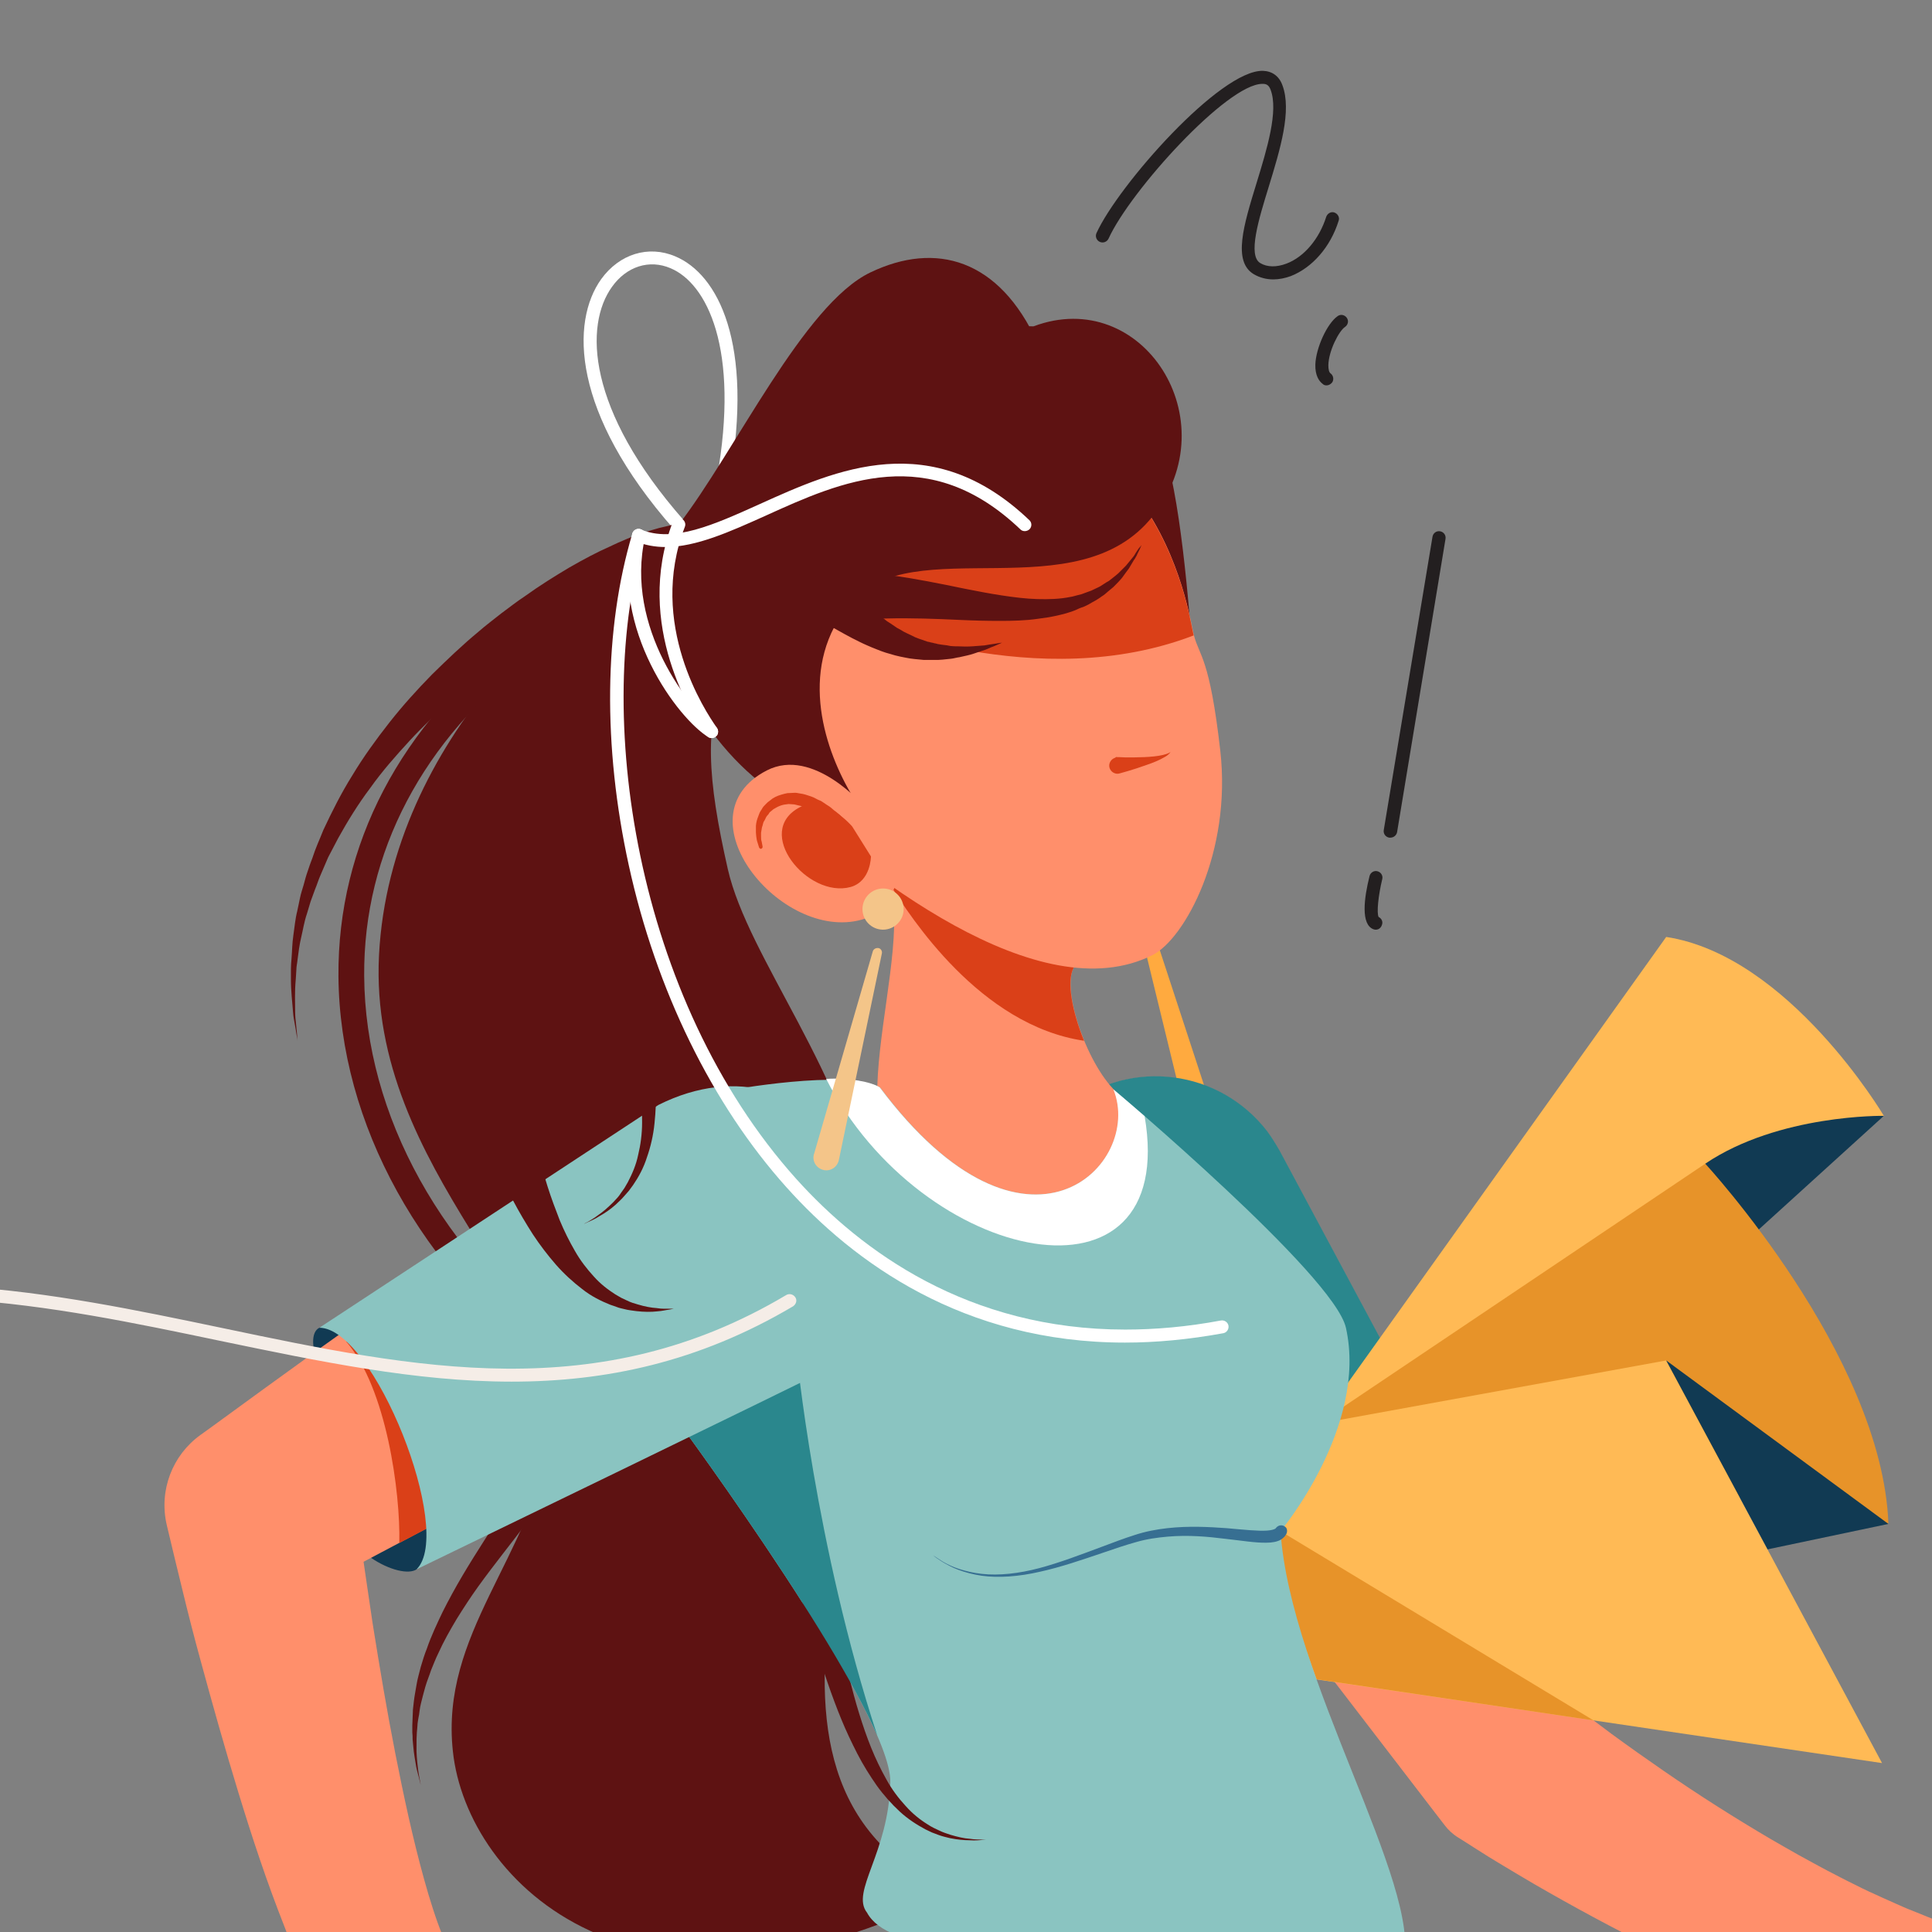 <?xml version="1.0" encoding="utf-8"?>
<!-- Generator: Adobe Illustrator 27.0.0, SVG Export Plug-In . SVG Version: 6.00 Build 0)  -->
<svg version="1.1" id="Lost" xmlns="http://www.w3.org/2000/svg" xmlns:xlink="http://www.w3.org/1999/xlink" x="0px" y="0px"
	 viewBox="0 0 638.2 638.2" style="enable-background:new 0 0 638.2 638.2;" xml:space="preserve">
<rect x="0" y="0" width="638.2" height="638.2" fill="#808080" stroke="none"/>
<style type="text/css">
	.st0{fill:#113A53;}
	.st1{fill:#FFAA3F;}
	.st2{fill:#FF8F6B;}
	.st3{fill:#2A878D;}
	.st4{fill:#FFBA55;}
	.st5{fill:#E79329;}
	.st6{fill:#DA4018;}
	.st7{fill:#5E1212;}
	.st8{fill:#FFFFFF;}
	.st9{fill:#F4C589;}
	.st10{fill:#8AC4C1;}
	.st11{fill:#376F92;}
	.st12{fill:#231F20;}
	.st13{fill:#F5EDE7;}
</style>
<g id="Bike">
	<g>
		<path class="st0" d="M105.5,438.6c-2.9,1.4-2.6,7.1,0,12.4c2.6,5.3,17.9-7.8,17.9-7.8S109.8,436.6,105.5,438.6L105.5,438.6z"/>
		<path class="st1" d="M376.9,294.9l21.3,65c0.7,2.2-0.5,4.6-2.7,5.3c-2.2,0.7-4.6-0.5-5.3-2.7c0-0.1-0.1-0.2-0.1-0.3l-16.2-66.4
			c-0.2-0.9,0.3-1.7,1.2-1.9C375.8,293.6,376.6,294.1,376.9,294.9L376.9,294.9z"/>
		<path class="st2" d="M422.6,380.2l98.9,184.4l2.5,1.9c2.8,2.1,5.6,4.2,8.4,6.3c5.6,4.1,11.4,8.2,17.2,12.2
			c11.6,8,23.4,15.5,35.5,22.6c3,1.7,6,3.5,9.1,5.2c3,1.7,6.1,3.3,9.2,5c3.1,1.6,6.1,3.2,9.2,4.7c3.1,1.6,6.2,3,9.3,4.4
			c1.6,0.7,3.1,1.4,4.7,2.1c1.6,0.7,3.1,1.4,4.7,2c3.1,1.3,6.3,2.5,9.4,3.8c1.6,0.6,3.1,1.1,4.7,1.7c1.6,0.6,3.2,1.1,4.7,1.6
			c3.2,1.1,6.3,1.9,9.5,2.8l0.9,0.3c10.8,3.1,16.9,14.4,13.8,25.1c-2.9,10-13,16.1-23.1,14.3c-4-0.7-8-1.4-11.9-2.3
			c-2-0.4-3.9-0.8-5.8-1.3c-1.9-0.5-3.9-0.9-5.8-1.5c-3.8-1-7.6-2.1-11.4-3.3c-1.9-0.6-3.8-1.2-5.6-1.8s-3.7-1.2-5.6-1.8
			c-3.7-1.3-7.3-2.6-11-4c-3.6-1.3-7.2-2.8-10.8-4.2c-3.6-1.5-7.1-2.9-10.6-4.5c-3.5-1.5-7-3.1-10.5-4.7
			c-13.9-6.4-27.5-13.3-40.8-20.6c-6.7-3.7-13.3-7.4-19.8-11.3c-3.3-2-6.6-3.9-9.8-5.9l-4.9-3.1l-2.5-1.6l-2.7-1.7l0,0
			c-1.8-1.1-3.3-2.5-4.5-4.1l-2.7-3.5L344.8,430.5c-15.7-20.4-11.8-49.6,8.5-65.2c20.4-15.7,49.6-11.8,65.2,8.5
			C420,375.8,421.5,378.1,422.6,380.2L422.6,380.2z"/>
		<path class="st3" d="M493.5,512.2l-70.8-132.1c-1.2-2.1-2.6-4.4-4.1-6.4c-15.7-20.4-44.9-24.2-65.2-8.5s-24.2,44.9-8.5,65.2
			l83.8,109.2L493.5,512.2L493.5,512.2z"/>
		<path class="st4" d="M622.3,368.6c0,0-31.3-52.9-71.9-59.1L435.6,470.3L622.3,368.6L622.3,368.6z"/>
		<path class="st0" d="M563.3,384.4c24.3-16.4,59-15.8,59-15.8l-52.4,47.6L563.3,384.4L563.3,384.4z"/>
		<path class="st5" d="M563.3,384.4l-127.7,85.8l188.2,33.1C621.7,447.6,563.3,384.4,563.3,384.4z"/>
		<polygon class="st4" points="284,460.7 269.6,530.3 621.7,582.4 550.4,449.4 435.6,470.3 		"/>
		<polygon class="st5" points="423,505.8 526.4,568.3 434.9,554.7 416,501.9 		"/>
		<polygon class="st0" points="550.4,449.4 623.8,503.4 583.9,511.8 		"/>
		<path class="st2" d="M354.7,319.6c-4.2,7.7,4.8,33.2,14.7,41.7c9.9,8.5,17,62.6-60.6,32c-39.2-9.6-3.6-79.2-16.3-105.9
			L354.7,319.6z"/>
		<path class="st6" d="M358.1,343.8L358.1,343.8c-3.9-9.5-5.9-19.8-3.4-24.2L303,292.9l-8.8-0.4
			C300.6,302.6,323.6,338.7,358.1,343.8L358.1,343.8z"/>
		<path class="st7" d="M221.6,177.3c-31.8,14.6-92.7,66.7-96.4,138.2s64.6,117,57.2,158.2c-7.4,41.3-37,65.9-32.8,104.8
			c4.6,43.5,61.1,98.9,164.4,46.7c-83.6-38.6-13.1-148.3-25.9-223.4c-8-46.8-41-85.2-47.7-114.8c-6.7-29.6-8.1-48.2,0-66.1
			C248.5,202.8,221.6,177.4,221.6,177.3L221.6,177.3z"/>
		<path class="st8" d="M224.2,175.5c-0.6,0-1.2-0.2-1.6-0.7c-33.9-38.5-34.1-68.5-24-82.6c6-8.3,15.6-11.3,24.5-7.5
			c14,5.9,26,28.5,17.9,74.2c-0.2,1.2-1.3,1.9-2.5,1.7s-1.9-1.3-1.7-2.5c7.7-43.2-3.4-64.5-15.3-69.5c-7-3-14.5-0.6-19.3,6.1
			c-9.2,12.7-8.5,40.6,23.7,77.2c0.8,0.9,0.7,2.2-0.2,3C225.3,175.3,224.8,175.5,224.2,175.5L224.2,175.5z"/>
		<path class="st7" d="M394,216c-5.2-66-11.6-107.4-51.3-102.8c-12.6-27.6-33.5-33.6-55.2-23.2c-22.1,10.6-44.7,59.3-63.3,83.3
			c-9.2,15.2-17.7,17.1-13.3,31.8L394,216L394,216z"/>
		<path class="st2" d="M380.7,315.5c10.7-5.4,26.2-34,22.4-67.5c-3.5-30.8-6.9-31.2-8.7-38.1c-1.9-6.9-11.9-88.3-102.9-73.8
			s-63.4,99.1-38.8,122.2C286.1,289.7,343.4,334.2,380.7,315.5L380.7,315.5z"/>
		<path class="st6" d="M330.2,136l-57.3,28.4l4.5,39.5c9.2,1.5,65.3,25.8,116.9,6C392.8,204.2,385.5,146.5,330.2,136L330.2,136z"/>
		<path class="st7" d="M380.8,170.5c-24.9,31.5-79.5,4.7-99.8,28.6c-17.4,20.5-9.3,46.9,0,62.9c0,0-8.1,5.3-6.3,7.9
			c0,0-25-2.6-46.2-38.1l-2.6-46.2c0,0,14.8-39.4,34.1-52.9s64.7-25.6,81.4-24.9C377.3,94.3,406,138.7,380.8,170.5L380.8,170.5z"/>
		<path class="st7" d="M377.1,180c0,0-0.2,0.5-0.6,1.4c-0.2,0.4-0.5,1-0.8,1.6c-0.1,0.3-0.3,0.7-0.5,1c-0.2,0.4-0.4,0.7-0.7,1.1
			c-0.5,0.8-1,1.7-1.6,2.7c-0.7,0.9-1.4,1.9-2.2,3c-0.8,1-1.8,2-2.9,3.1c-0.6,0.5-1.2,1-1.8,1.5c-0.6,0.5-1.2,1.1-1.9,1.5
			c-0.7,0.5-1.4,1-2.1,1.4s-1.5,0.8-2.3,1.3c-0.4,0.2-0.8,0.4-1.2,0.6c-0.4,0.2-0.9,0.4-1.3,0.5c-0.9,0.3-1.7,0.8-2.6,1.1
			c-3.6,1.3-7.6,2.1-11.7,2.6c-4.1,0.6-8.4,0.7-12.6,0.7c-4.3,0-8.6-0.1-12.8-0.3c-8.5-0.4-16.8-0.7-24.4-0.5
			c-1.9,0-3.7,0.2-5.5,0.3c-1.8,0.2-3.5,0.3-5.2,0.5s-3.3,0.4-4.8,0.7c-0.8,0.1-1.5,0.3-2.2,0.4c-0.7,0.2-1.4,0.3-2.1,0.5
			s-1.4,0.3-2,0.5s-1.3,0.4-1.9,0.6c-1.2,0.3-2.4,0.7-3.4,1.1s-2,0.7-2.9,1.1s-1.6,0.7-2.4,1.1c-1.4,0.6-2.5,1.3-3.2,1.7
			c-0.7,0.4-1.1,0.6-1.1,0.6l-0.5,0.3c-5.2,2.8-11.6,0.9-14.4-4.3c-2.8-5.2-0.9-11.6,4.3-14.4c0.5-0.3,1-0.5,1.5-0.7
			c0,0,0.6-0.2,1.7-0.6s2.7-1,4.7-1.6c1-0.3,2.2-0.6,3.4-0.9c1.2-0.3,2.6-0.6,4-0.9c1.4-0.3,3-0.5,4.6-0.7c0.8-0.1,1.6-0.2,2.5-0.3
			c0.8-0.1,1.7-0.1,2.6-0.2c0.9-0.1,1.8-0.1,2.7-0.2c0.9,0,1.8,0,2.8-0.1c1.9-0.1,3.8,0,5.7,0.1c2,0,3.9,0.3,5.9,0.4
			c2,0.2,4,0.4,6.1,0.7c8.2,1.1,16.6,2.8,24.8,4.5c4.1,0.8,8.2,1.6,12.2,2.2s7.9,1.1,11.7,1.2c3.8,0.1,7.4,0,10.8-0.7
			c0.9-0.1,1.6-0.4,2.5-0.6c0.4-0.1,0.8-0.2,1.2-0.3c0.4-0.1,0.8-0.3,1.1-0.4c0.7-0.3,1.5-0.5,2.2-0.8s1.4-0.7,2.1-1
			s1.3-0.7,1.9-1.1s1.2-0.8,1.8-1.1c1.1-0.9,2.1-1.6,3.1-2.5c0.9-0.9,1.7-1.7,2.5-2.5c0.7-0.8,1.3-1.6,1.9-2.3
			c0.3-0.4,0.6-0.7,0.8-1c0.2-0.3,0.4-0.7,0.6-1c0.4-0.6,0.7-1.1,1-1.5C376.8,180.5,377.1,180,377.1,180L377.1,180z"/>
		<path class="st2" d="M285.5,266.4c0,0-16.8-19.8-32.2-11.9c-29.3,15.1,4.7,56.7,31.3,49.3c12.4-3.5,12.6-18.9,12.6-18.9
			L285.5,266.4L285.5,266.4z"/>
		<path class="st6" d="M250.7,279.8c0,0-0.2-0.6-0.5-1.6c-0.2-0.5-0.3-1.2-0.4-2c0-0.4-0.1-0.8-0.1-1.3c0-0.4,0-0.9,0-1.4
			c0-0.2,0-0.5,0-0.7c0-0.3,0.1-0.5,0.1-0.8c0.1-0.5,0.2-1.1,0.4-1.6c0.2-0.5,0.4-1.1,0.6-1.6c0.2-0.6,0.6-1.1,0.9-1.6
			c0.3-0.6,0.7-1,1.2-1.5l0.7-0.7c0.3-0.2,0.5-0.4,0.8-0.6c1-0.9,2.3-1.5,3.7-1.9c0.7-0.2,1.4-0.4,2-0.5c0.7,0,1.4-0.1,2.1-0.1
			c0.7-0.1,1.3,0.1,2,0.2s1.3,0.2,1.9,0.4c1.2,0.4,2.4,0.7,3.4,1.3c0.5,0.3,1,0.5,1.5,0.7s0.9,0.6,1.3,0.8c0.8,0.6,1.6,1,2.2,1.5
			s1.1,1,1.6,1.3c0.9,0.7,1.4,1.2,1.4,1.2c1.2,1,1.3,2.7,0.3,3.9c-1,1.2-2.7,1.3-3.9,0.3c-0.1-0.1-0.1-0.1-0.2-0.2l-0.2-0.2
			c0,0-0.4-0.4-1-1.1c-0.3-0.4-0.7-0.8-1.2-1.3s-1.1-0.9-1.7-1.5c-0.3-0.3-0.6-0.6-1-0.8c-0.4-0.2-0.7-0.5-1.1-0.7
			c-0.8-0.6-1.6-0.9-2.6-1.3c-0.4-0.2-0.9-0.3-1.4-0.4s-1-0.3-1.5-0.3s-1-0.1-1.5-0.1l-1.5,0.2c-1,0.2-2,0.6-2.8,1.1
			c-0.2,0.1-0.4,0.2-0.7,0.4l-0.6,0.5c-0.4,0.3-0.8,0.6-1,1.1c-0.3,0.4-0.7,0.7-0.9,1.2c-0.2,0.4-0.4,0.9-0.7,1.3
			c-0.2,0.4-0.3,0.9-0.4,1.3c-0.1,0.2-0.1,0.4-0.2,0.6c0,0.2-0.1,0.4-0.1,0.6c-0.1,0.4-0.1,0.8-0.2,1.2c0,0.4,0,0.7,0,1.1
			c0,0.7,0,1.3,0.2,1.8c0.2,1,0.3,1.6,0.3,1.6c0.1,0.4-0.2,0.7-0.5,0.8C251.1,280.4,250.8,280.2,250.7,279.8L250.7,279.8z"/>
		<path class="st6" d="M281.5,273c0,0-9-10.6-17.2-6.4c-15.7,8.1,2.5,30.3,16.7,26.4c6.7-1.9,6.7-10.1,6.7-10.1L281.5,273z"/>
		<circle class="st9" cx="291.7" cy="300.3" r="6.8"/>
		<path class="st7" d="M276.8,191.2c0,0,0.8,0.6,2.2,1.7c0.4,0.3,0.9,0.7,1.3,1.1c0.5,0.4,1,0.9,1.4,1.3c0.9,0.8,1.9,1.8,3,2.8
			s2.2,2,3.4,3.1c1.2,1,2.5,2.1,3.9,3.2c0.3,0.3,0.7,0.5,1,0.8c0.4,0.2,0.7,0.5,1.1,0.7c0.7,0.5,1.5,1,2.2,1.5
			c0.8,0.4,1.6,0.9,2.3,1.3c0.8,0.4,1.6,0.8,2.5,1.2l1.2,0.6l1.3,0.5c0.9,0.3,1.7,0.6,2.6,0.9c0.9,0.2,1.8,0.4,2.6,0.6
			c0.4,0.1,0.9,0.2,1.3,0.3c0.4,0.1,0.9,0.1,1.3,0.2c0.9,0.1,1.8,0.2,2.6,0.4c0.9,0.1,1.7,0.1,2.5,0.1c1.6,0.1,3.2,0.1,4.7,0
			s2.8-0.2,4-0.3c1.2-0.2,2.2-0.4,3.1-0.5c1.7-0.3,2.7-0.4,2.7-0.4s-0.9,0.4-2.5,1.1c-0.8,0.3-1.8,0.7-2.9,1.2
			c-1.2,0.4-2.5,0.8-3.9,1.3s-3.1,0.8-4.8,1.2c-0.9,0.1-1.8,0.4-2.7,0.5c-0.9,0.1-1.9,0.2-2.9,0.3c-0.5,0-1,0.1-1.5,0.1s-1,0-1.5,0
			c-1,0-2.1,0-3.1,0c-1-0.1-2.1-0.2-3.1-0.3l-1.6-0.2l-1.6-0.3c-1-0.2-2.1-0.4-3.2-0.7c-1-0.3-2.1-0.6-3.1-0.9s-2-0.7-3-1.1
			c-0.5-0.2-1-0.4-1.5-0.6s-0.9-0.4-1.4-0.6c-1.9-0.8-3.6-1.7-5.2-2.5s-3.1-1.7-4.4-2.4c-1.3-0.7-2.5-1.4-3.5-2
			c-0.5-0.3-1-0.5-1.3-0.7c-0.4-0.2-0.7-0.4-1-0.5c-1.5-0.7-2.4-1.1-2.4-1.1h-0.1c-3.7-1.7-5.4-6.2-3.6-9.9c1.7-3.7,6.2-5.4,9.9-3.6
			C275.9,190.6,276.4,190.9,276.8,191.2L276.8,191.2z"/>
		<path class="st7" d="M225.3,191c0,0-0.9,0.1-2.5,0.3c-0.4,0.1-0.9,0.1-1.3,0.2c-0.4,0.1-0.8,0.2-1.3,0.3c-0.9,0.2-1.9,0.3-3.3,0.7
			c-1.3,0.4-2.8,0.7-4.4,1.3c-0.8,0.3-1.6,0.5-2.5,0.8s-1.8,0.6-2.7,1c-3.7,1.3-7.9,3.2-12.4,5.3c-4.5,2.2-9.3,4.7-14.3,7.7
			c-2.5,1.4-5,3.1-7.6,4.7c-2.5,1.7-5.2,3.4-7.7,5.3c-5.2,3.6-10.3,7.8-15.4,12.1c-5,4.4-10,9-14.6,14s-9.1,10.1-13,15.6
			c-4,5.3-7.5,11-10.6,16.6c-0.7,1.4-1.5,2.8-2.2,4.2c-0.4,0.7-0.7,1.4-1.1,2.1c-0.3,0.7-0.6,1.4-0.9,2.1c-0.6,1.4-1.2,2.8-1.8,4.2
			c-0.6,1.4-1,2.8-1.6,4.2c-0.5,1.4-1,2.7-1.5,4.1c-0.4,1.4-0.8,2.7-1.2,4c-0.9,2.6-1.3,5.3-1.9,7.8s-0.9,5-1.2,7.3
			c-0.1,1.2-0.4,2.3-0.4,3.4c-0.1,1.1-0.1,2.2-0.2,3.2c-0.4,4.2-0.2,7.9-0.2,10.9c0,1.5,0.2,2.9,0.3,4c0.1,1.2,0.2,2.2,0.3,3
			c0.1,1.6,0.2,2.5,0.2,2.5s-0.1-0.9-0.4-2.5c-0.1-0.8-0.3-1.8-0.5-3s-0.5-2.5-0.6-4c-0.2-3-0.7-6.7-0.7-11c0-1.1,0-2.2,0-3.3
			c0-1.1,0.1-2.3,0.2-3.5c0.2-2.4,0.2-4.9,0.6-7.6c0.4-2.6,0.6-5.4,1.3-8.1c0.3-1.4,0.6-2.8,0.9-4.3s0.8-2.9,1.2-4.3
			c0.4-1.5,0.8-3,1.3-4.4c0.5-1.5,1-3,1.6-4.5c0.3-0.8,0.5-1.5,0.8-2.3s0.6-1.5,0.9-2.3c0.6-1.5,1.3-3,1.9-4.6
			c2.8-6,5.9-12.2,9.6-18.1c3.6-6,7.8-11.8,12.2-17.4s9.2-10.9,14.1-15.9c5-4.9,10-9.7,15.2-14c2.5-2.2,5.2-4.2,7.7-6.2
			c2.6-1.9,5.1-3.9,7.7-5.6c5-3.6,10-6.7,14.7-9.5c4.7-2.7,9.2-5.1,13.3-6.9c1-0.5,2-0.9,3-1.4c1-0.4,1.9-0.8,2.8-1.2
			c1.8-0.8,3.6-1.4,5.1-1.9c1.5-0.6,3.2-1,4.5-1.4c0.7-0.2,1.3-0.4,1.9-0.5c0.5-0.1,0.9-0.2,1.3-0.3c1.6-0.4,2.4-0.6,2.4-0.6
			c4.9-1.1,9.7,2,10.8,6.8c1.1,4.9-2,9.7-6.8,10.8C225.8,190.9,225.6,190.9,225.3,191L225.3,191L225.3,191z"/>
		<path class="st7" d="M186.3,453.6c-0.9,0-1.8-0.3-2.5-0.8c-44.7-32.9-71.6-81.6-72-130.3c-0.3-43.4,20.5-83.2,58.7-112.1
			c1.9-1.4,4.5-1,5.9,0.8c1.4,1.9,1,4.5-0.8,5.9c-35.9,27.2-55.6,64.6-55.3,105.3c0.3,46.1,25.9,92.2,68.5,123.5
			c1.9,1.4,2.3,4,0.9,5.9C188.9,453,187.6,453.6,186.3,453.6L186.3,453.6z"/>
		<path class="st7" d="M194.3,459.6c0,0,0,0.6-0.1,1.6c0,0.5-0.1,1.2-0.1,1.9c-0.1,0.9-0.3,2-0.5,3.3s-0.5,2.4-0.9,3.7
			c-0.3,1.3-0.8,2.7-1.3,4.1c-1,2.9-2.5,5.9-4.1,9.1c-1.7,3.1-3.7,6.4-6,9.7c-2.2,3.3-4.7,6.6-7.3,10c-5.1,6.8-10.7,13.7-15.9,20.9
			c-2.6,3.6-5,7.3-7.3,11c-2.2,3.7-4.3,7.4-6,11.2c-0.9,1.8-1.6,3.7-2.4,5.6c-0.6,1.9-1.4,3.7-1.9,5.5s-1,3.6-1.4,5.3
			c-0.2,0.9-0.4,1.7-0.5,2.6c-0.1,0.9-0.2,1.7-0.4,2.5c-0.1,0.8-0.3,1.6-0.3,2.4c-0.1,0.8-0.1,1.6-0.2,2.3c0,0.8-0.1,1.5-0.1,2.2
			s0,1.4,0,2.1c-0.1,2.7,0.2,5.1,0.4,7s0.5,3.4,0.7,4.5c0.2,1,0.3,1.6,0.3,1.6s-0.1-0.5-0.4-1.6c-0.2-1-0.7-2.5-1.1-4.4
			c-0.3-1.9-0.8-4.3-1-7c-0.1-0.7-0.1-1.4-0.2-2.1c0-0.7,0-1.5-0.1-2.3c0-0.8,0-1.6,0-2.4s0.1-1.6,0.1-2.5s0.1-1.7,0.1-2.6
			c0.1-0.9,0.2-1.8,0.3-2.7c0.2-1.8,0.6-3.7,0.9-5.6c0.3-1.9,0.9-3.9,1.4-5.9c0.6-2,1.2-4,2-6c1.4-4.1,3.3-8.1,5.2-12.1
			c2-4,4.2-8,6.5-11.9c4.6-7.8,9.6-15.3,14.1-22.4c2.2-3.5,4.3-6.9,6.1-10.2s3.4-6.4,4.6-9.3c1.2-2.9,2.2-5.5,2.8-7.9
			c0.3-1.2,0.6-2.3,0.7-3.3c0.1-1,0.4-2,0.4-2.7s0.1-1.4,0.2-1.9c0-0.8,0-1.4,0-1.9c0-1,0-1.6,0-1.6l0,0c-0.1-3.5,2.7-6.4,6.2-6.5
			s6.4,2.7,6.5,6.2C194.3,459.2,194.3,459.4,194.3,459.6L194.3,459.6z"/>
		<path class="st8" d="M235.1,243.8c-0.7,0-1.3-0.3-1.8-0.9c-4.1-5.8-24.1-36.3-11.1-70.4c0.4-1.1,1.7-1.7,2.8-1.2
			c1.1,0.4,1.7,1.7,1.2,2.8c-12.3,32,6.7,60.8,10.6,66.3c0.7,1,0.5,2.3-0.5,3C236,243.7,235.5,243.8,235.1,243.8L235.1,243.8z"/>
		<path class="st8" d="M235.1,243.8c-0.4,0-0.8-0.1-1.1-0.3c-9.8-5.9-32.5-35.5-25.1-67.1c0.3-1.2,1.4-1.9,2.6-1.6
			c1.2,0.3,1.9,1.4,1.6,2.6c-6.9,29.8,15.2,57.7,23.1,62.5c1,0.6,1.3,1.9,0.7,3C236.5,243.4,235.8,243.8,235.1,243.8L235.1,243.8z"
			/>
		<path class="st10" d="M463.6,648.1c6.1-25.3-37.4-93.8-40.6-142.3c0,0,28.9-34.5,21.6-67.2c-3.9-17.4-76.7-78.7-76.7-78.7
			c9.9,24.8-28.7,64.1-77.2-0.7c-11.4-6.2-50.2,1-50.2,1s39.5,19.3,20.3,69.4c-7.3,19.2-37.1,39.6-37.1,39.6s70.9,96,70.4,119.5
			s-13.2,36.1-7.7,43.1C300.3,657.6,417.3,631.3,463.6,648.1L463.6,648.1z"/>
		<path class="st8" d="M219.8,180.7c-3.4,0-6.6-0.6-9.7-1.8c-1.1-0.5-1.6-1.7-1.2-2.8c0.5-1.1,1.7-1.6,2.8-1.2
			c10.7,4.5,24-1.5,39.3-8.4c25.2-11.4,56.7-25.5,89,5.3c0.9,0.8,0.9,2.2,0.1,3s-2.2,0.9-3,0.1c-30.3-28.9-59-16-84.3-4.5
			C241.2,175.6,230,180.7,219.8,180.7L219.8,180.7z"/>
		<path class="st8" d="M290.6,359.2c-2.7-1.8-10.4-3.3-17.7-2.8c31.7,61.8,116.7,79.1,105.2,12.3l0,0c-6.2-5.4-10.3-8.8-10.3-8.8
			C377.8,384.7,339.2,424,290.6,359.2z"/>
		<path class="st6" d="M369.1,250.1c0,0,1.1,0,2.8,0.1c1.7,0,3.9,0,6.1-0.1s4.4-0.3,6.1-0.7c0.4-0.1,0.8-0.2,1.1-0.3
			c0.3-0.1,0.6-0.2,0.8-0.3c0.4-0.2,0.7-0.4,0.7-0.4s-0.2,0.2-0.5,0.6c-0.2,0.2-0.4,0.3-0.7,0.6c-0.3,0.2-0.6,0.4-1,0.6
			c-1.5,0.9-3.7,1.8-5.8,2.5c-2.2,0.8-4.4,1.5-6.1,2s-2.8,0.8-2.8,0.8l0,0c-1.4,0.4-2.9-0.5-3.3-1.9s0.5-2.9,1.9-3.3
			C368.5,250.1,368.8,250,369.1,250.1L369.1,250.1z"/>
		<path class="st11" d="M424.6,507.2c0,0-0.1,0.1-0.2,0.3c-0.1,0.1-0.1,0.1-0.4,0.4c-0.2,0.2-0.6,0.5-0.9,0.7c-1.2,0.7-2.9,1-4.7,1
			c-3.6,0.1-8.3-0.7-13.8-1.3c-5.6-0.7-12-1.3-18.9-0.7c-3.4,0.3-7,0.8-10.4,1.8c-3.6,1-7.1,2.2-10.6,3.4
			c-7.1,2.4-14.3,4.9-21.2,6.4c-6.9,1.6-13.7,2.1-19.3,1.3c-2.8-0.4-5.3-1.1-7.5-1.9c-2.2-0.8-3.9-1.8-5.3-2.6
			c-1.4-0.9-2.5-1.6-3.1-2.2c-0.7-0.5-1.1-0.8-1.1-0.8s0.4,0.3,1.1,0.8s1.8,1.2,3.2,2.1c1.4,0.8,3.2,1.7,5.4,2.4
			c2.2,0.7,4.7,1.3,7.5,1.6c5.6,0.6,12.1-0.1,18.9-1.9c6.8-1.8,13.8-4.5,20.8-7.1c3.5-1.3,7.1-2.7,10.6-3.8
			c3.6-1.2,7.3-1.9,10.9-2.3c7.2-0.8,13.9-0.4,19.6,0c5.6,0.5,10.4,1,13.3,0.8c1.5-0.1,2.4-0.4,2.7-0.6c-0.1,0.2,0.5-0.5,0.4-0.4
			c0.8-0.9,2.1-1,3-0.2C425.3,504.9,425.4,506.3,424.6,507.2L424.6,507.2z"/>
		<path class="st0" d="M137.6,518.4c-5,3.5-25.7-5.4-29.5-25.6c-3.8-20.2,44-9.5,44-9.5S148.6,510.6,137.6,518.4L137.6,518.4z"/>
		<path class="st12" d="M420.6,92.3c-2.3,0-4.5-0.6-6.4-1.7c-7.1-4.2-3.4-16.2,0.9-30.2c3.4-11.1,7.3-23.8,4.6-30.8
			c-0.5-1.3-1.2-1.9-2.5-1.9c-0.1,0-0.1,0-0.2,0c-11.6,0-43.6,35.3-50.8,51.1c-0.5,1.1-1.8,1.6-2.9,1.1c-1.1-0.5-1.6-1.8-1.1-2.9
			c7.2-15.8,40.9-54,55-53.6c3,0.1,5.3,1.7,6.4,4.7c3.2,8.4-0.7,21.2-4.5,33.6c-3.3,10.7-7,22.7-2.8,25.2c2.3,1.4,5.4,1.4,8.6,0.2
			c5.9-2.2,10.9-8.2,13.2-15.5c0.4-1.1,1.6-1.8,2.7-1.4c1.1,0.4,1.8,1.6,1.4,2.7c-2.7,8.7-8.7,15.5-15.8,18.3
			C424.5,91.9,422.5,92.3,420.6,92.3L420.6,92.3z"/>
		<path class="st12" d="M438.2,127.3c-0.5,0-0.9-0.1-1.3-0.5c-1.2-0.9-2.5-2.8-2.4-6.4c0.2-5.5,3.9-13.6,7.4-16c1-0.7,2.3-0.4,3,0.6
			s0.4,2.3-0.6,3c-2,1.3-5.4,7.9-5.5,12.6c0,1.4,0.2,2.4,0.8,2.8c0.9,0.7,1.1,2.1,0.4,3C439.5,127,438.8,127.3,438.2,127.3
			L438.2,127.3z"/>
		<path class="st12" d="M459.3,276.7c-0.1,0-0.2,0-0.4,0c-1.2-0.2-2-1.3-1.8-2.5l16.1-96.9c0.2-1.2,1.3-2,2.5-1.8s2,1.3,1.8,2.5
			l-16,96.9C461.3,275.9,460.4,276.7,459.3,276.7L459.3,276.7z"/>
		<path class="st12" d="M454.5,307.1c-0.2,0-0.4,0-0.7-0.1c-4.4-1.5-3.2-10.4-1.4-17.6c0.3-1.2,1.5-1.9,2.6-1.6
			c1.2,0.3,1.9,1.5,1.6,2.6c-1.3,5.4-1.9,11.2-1.2,12.5c1,0.5,1.5,1.6,1.1,2.6C456.2,306.5,455.4,307.1,454.5,307.1L454.5,307.1z"/>
		<path class="st2" d="M261.8,444.6l-20.4,9.6l-5.1,2.4l-4.9,2.4l-9.8,4.8l-9.8,4.8l-9.9,5l-9.9,5l-9.9,5l-19.9,10.2l-19.8,10.3
			l-22.3,11.8c0,0,1.9,13.1,3,20.4c2.3,14.4,4.7,28.8,7.5,43s5.8,28.2,9.5,41.5c0.9,3.3,1.9,6.6,2.9,9.7c1,3.1,2.1,6.2,3.2,8.9
			c1.1,2.7,2.2,5.2,3,6.6c0.3,0.6,12.5,8,12.2,20.2S151,688,138.8,687.6c-4.9-0.1-9-1.5-12.1-2.9c-3.1-1.5-5.2-3.1-7-4.6
			c-3.5-3-5.6-5.5-7.4-7.9c-3.5-4.7-5.9-8.8-8-12.8s-3.9-7.8-5.6-11.6s-3.3-7.5-4.7-11.3c-5.9-14.9-10.7-29.5-15.2-44.2
			s-8.6-29.3-12.6-44c-2-7.3-3.9-14.7-5.7-22.1l-2.7-11.1l-2.7-11.3l0,0c-2.7-11.5,1.9-23.1,11-29.7l3.2-2.3l18.4-13.4l18.4-13.3
			l18.5-13.2l18.6-13.1l9.4-6.5l9.4-6.5l9.4-6.5l9.6-6.5l9.7-6.5l4.8-3.3l4.7-3.1l18.9-12.3c20.4-13.3,47.8-7.6,61.1,12.8
			s7.6,47.8-12.8,61.1c-1.7,1.1-3.4,2.1-5.2,2.9L261.8,444.6L261.8,444.6z"/>
		<path class="st6" d="M114.4,443.2c13.3,15.4,17.9,49.9,17.5,66.5l0,0l10.5-5.5l11.3-5.9c0.6-0.7,0.9-1.1,0.9-1.1
			S119.5,441.1,114.4,443.2z"/>
		<path class="st7" d="M269.7,501.7c0,0,0.4,2,1.2,5.6c0.8,3.6,1.8,8.7,3,14.8s2.5,13.2,4.1,20.7s3.4,15.5,5.8,23.2
			c1.2,3.9,2.5,7.7,4,11.4s3.2,7.2,5,10.4c1.8,3.3,4,6.2,6.3,8.7c2.3,2.6,4.8,4.6,7.4,6.2c0.6,0.4,1.3,0.8,1.9,1.1s1.3,0.6,1.9,0.9
			c1.2,0.6,2.5,1,3.7,1.4c2.4,0.7,4.5,1.2,6.3,1.3c1.8,0.3,3.2,0.2,4.2,0.3c1,0,1.5,0,1.5,0s-0.5,0-1.5,0.1s-2.4,0.2-4.2,0.1
			c-1.8,0-4-0.2-6.5-0.7c-1.2-0.3-2.6-0.6-3.9-1.1c-0.7-0.3-1.4-0.5-2.1-0.8s-1.4-0.7-2.1-1c-2.8-1.5-5.8-3.4-8.5-5.9
			s-5.3-5.4-7.6-8.6c-2.3-3.3-4.5-6.8-6.4-10.5s-3.7-7.5-5.3-11.4c-3.2-7.8-5.8-15.7-8.2-23.2c-2.3-7.4-4.3-14.4-6.1-20.3
			c-1.8-5.9-3.3-10.8-4.3-14.2c-1.1-3.4-1.7-5.4-1.7-5.4l0,0c-1.1-3.3,0.7-6.9,4.1-8c3.3-1.1,6.9,0.7,8,4.1
			C269.6,501.3,269.6,501.5,269.7,501.7L269.7,501.7z"/>
		<path class="st3" d="M289.8,573.3c-20.6-62.8-26.7-126.6-26.7-126.6l-13-0.7c-11.3,12.9-26.4,23.2-26.4,23.2
			S274.4,537.9,289.8,573.3L289.8,573.3L289.8,573.3z"/>
		<path class="st10" d="M270.7,453.6c20.1-13.7,24.3-52.7,10.5-72.9c-13.7-20.1-37.8-28.7-63.7-15.7l-112,73.6
			c18,0,44.7,67.4,32.1,79.8C137.6,518.4,269.1,454.7,270.7,453.6L270.7,453.6z"/>
		<path class="st9" d="M291.3,315l-14.2,68.2c-0.5,2.3-2.7,3.8-5,3.3s-3.8-2.7-3.3-5c0-0.1,0-0.2,0.1-0.3l19.4-66.9
			c0.2-0.8,1.1-1.3,2-1.1C291,313.4,291.5,314.2,291.3,315L291.3,315z"/>
		<path class="st8" d="M371.6,443.5c-53.4,0-89.7-26.6-111.8-51.3c-24.6-27.4-43.1-65.2-52.1-106.4c-8.6-39.3-8.2-78.2,1.2-109.6
			c0.3-1.1,1.5-1.8,2.7-1.4c1.1,0.3,1.8,1.5,1.4,2.7c-17.3,57.5-3.3,152.5,50,211.9c21.5,23.9,56.8,49.8,108.7,49.8
			c9.9,0,20.4-0.9,31.6-3c1.2-0.2,2.3,0.6,2.5,1.7c0.2,1.2-0.6,2.3-1.7,2.5C392.6,442.5,381.8,443.5,371.6,443.5L371.6,443.5z"/>
		<path class="st7" d="M165.9,327.9c0,0,0.5,2,1.3,5.6c0.4,1.8,0.9,4,1.5,6.6c0.5,2.5,1.1,5.3,1.8,8.4c1.3,6.1,2.7,13.2,4.4,20.6
			s3.6,15.3,6,22.9c1.2,3.8,2.6,7.5,4,11.1c1.5,3.6,3.2,7,5,10.1c1.8,3.2,4,6,6.2,8.4c2.2,2.5,4.7,4.4,7.2,6
			c0.6,0.4,1.3,0.7,1.9,1.1c0.6,0.3,1.3,0.6,1.9,0.9c1.2,0.6,2.5,1,3.6,1.3c2.3,0.7,4.5,1.1,6.2,1.2c1.8,0.3,3.2,0.2,4.2,0.2
			s1.5,0,1.5,0s-0.5,0.1-1.5,0.3c-1,0.1-2.4,0.5-4.2,0.6c-1.8,0.2-4.1,0.2-6.7-0.1c-1.3-0.2-2.7-0.3-4.1-0.7
			c-0.7-0.2-1.5-0.3-2.2-0.6c-0.7-0.3-1.5-0.5-2.3-0.8c-3-1.2-6.3-2.8-9.3-5.2c-3-2.3-6-5-8.7-8.1s-5.3-6.5-7.6-10
			c-2.3-3.6-4.5-7.3-6.5-11.1c-4.1-7.6-7.5-15.3-10.7-22.5c-3.1-7.3-5.9-14-8.2-19.7c-1.2-2.8-2.3-5.4-3.2-7.7
			c-1-2.2-1.8-4.2-2.5-5.8c-1.5-3.3-2.3-5.2-2.3-5.2l0,0c-2.8-6.2,0-13.5,6.2-16.3s13.5,0,16.3,6.3
			C165.5,326.4,165.7,327.1,165.9,327.9L165.9,327.9z"/>
		<path class="st7" d="M203,281.5c0,0,0.4,2,1.1,5.5c0.7,3.4,1.8,8.5,3.1,14.5s2.9,13.1,4.5,20.7s3.1,15.9,4.1,24.2
			c0.5,4.2,0.8,8.4,0.9,12.5c0.1,4.2-0.1,8.3-0.5,12.2c-0.4,4-1.3,7.8-2.5,11.2c-1.1,3.5-2.8,6.6-4.6,9.2c-0.5,0.6-0.9,1.3-1.4,1.9
			s-1,1.1-1.5,1.7c-0.9,1.1-2,2-2.9,2.9c-1.9,1.7-3.8,2.9-5.4,3.8c-1.5,1-2.9,1.5-3.7,1.9c-0.9,0.4-1.3,0.6-1.3,0.6s0.4-0.3,1.3-0.7
			c0.8-0.5,2.1-1.2,3.5-2.3c1.5-1,3.1-2.4,4.9-4.2c0.8-0.9,1.8-1.8,2.5-3c0.4-0.6,0.8-1.1,1.2-1.7s0.7-1.3,1.1-1.9
			c1.4-2.7,2.7-5.6,3.4-9c0.8-3.3,1.3-6.9,1.3-10.7c0-3.8-0.1-7.6-0.6-11.6c-0.5-3.9-1.2-7.9-2.1-11.9c-1.7-7.9-4-15.8-6.2-23.1
			c-2.3-7.3-4.5-14.2-6.4-20.1s-3.5-10.8-4.6-14.4c-1-3.5-1.6-5.5-1.6-5.5c-1-3.4,0.9-6.9,4.3-7.9s6.9,0.9,7.9,4.3
			C202.9,281.1,202.9,281.3,203,281.5L203,281.5L203,281.5z"/>
	</g>
</g>
<g id="Wind">
	<path class="st13" d="M169,456.4c-31.7,0-63.6-6.7-96.4-13.5c-55.9-11.7-113.8-23.8-176-2.6c-1.1,0.4-2.4-0.2-2.7-1.3
		c-0.4-1.1,0.2-2.4,1.3-2.7c63.3-21.7,121.8-9.4,178.3,2.4c63.9,13.4,124.2,26,186.2-10.9c1-0.6,2.3-0.3,3,0.7s0.3,2.3-0.7,3
		C230.6,450.1,199.8,456.4,169,456.4L169,456.4z"/>
</g>
</svg>
